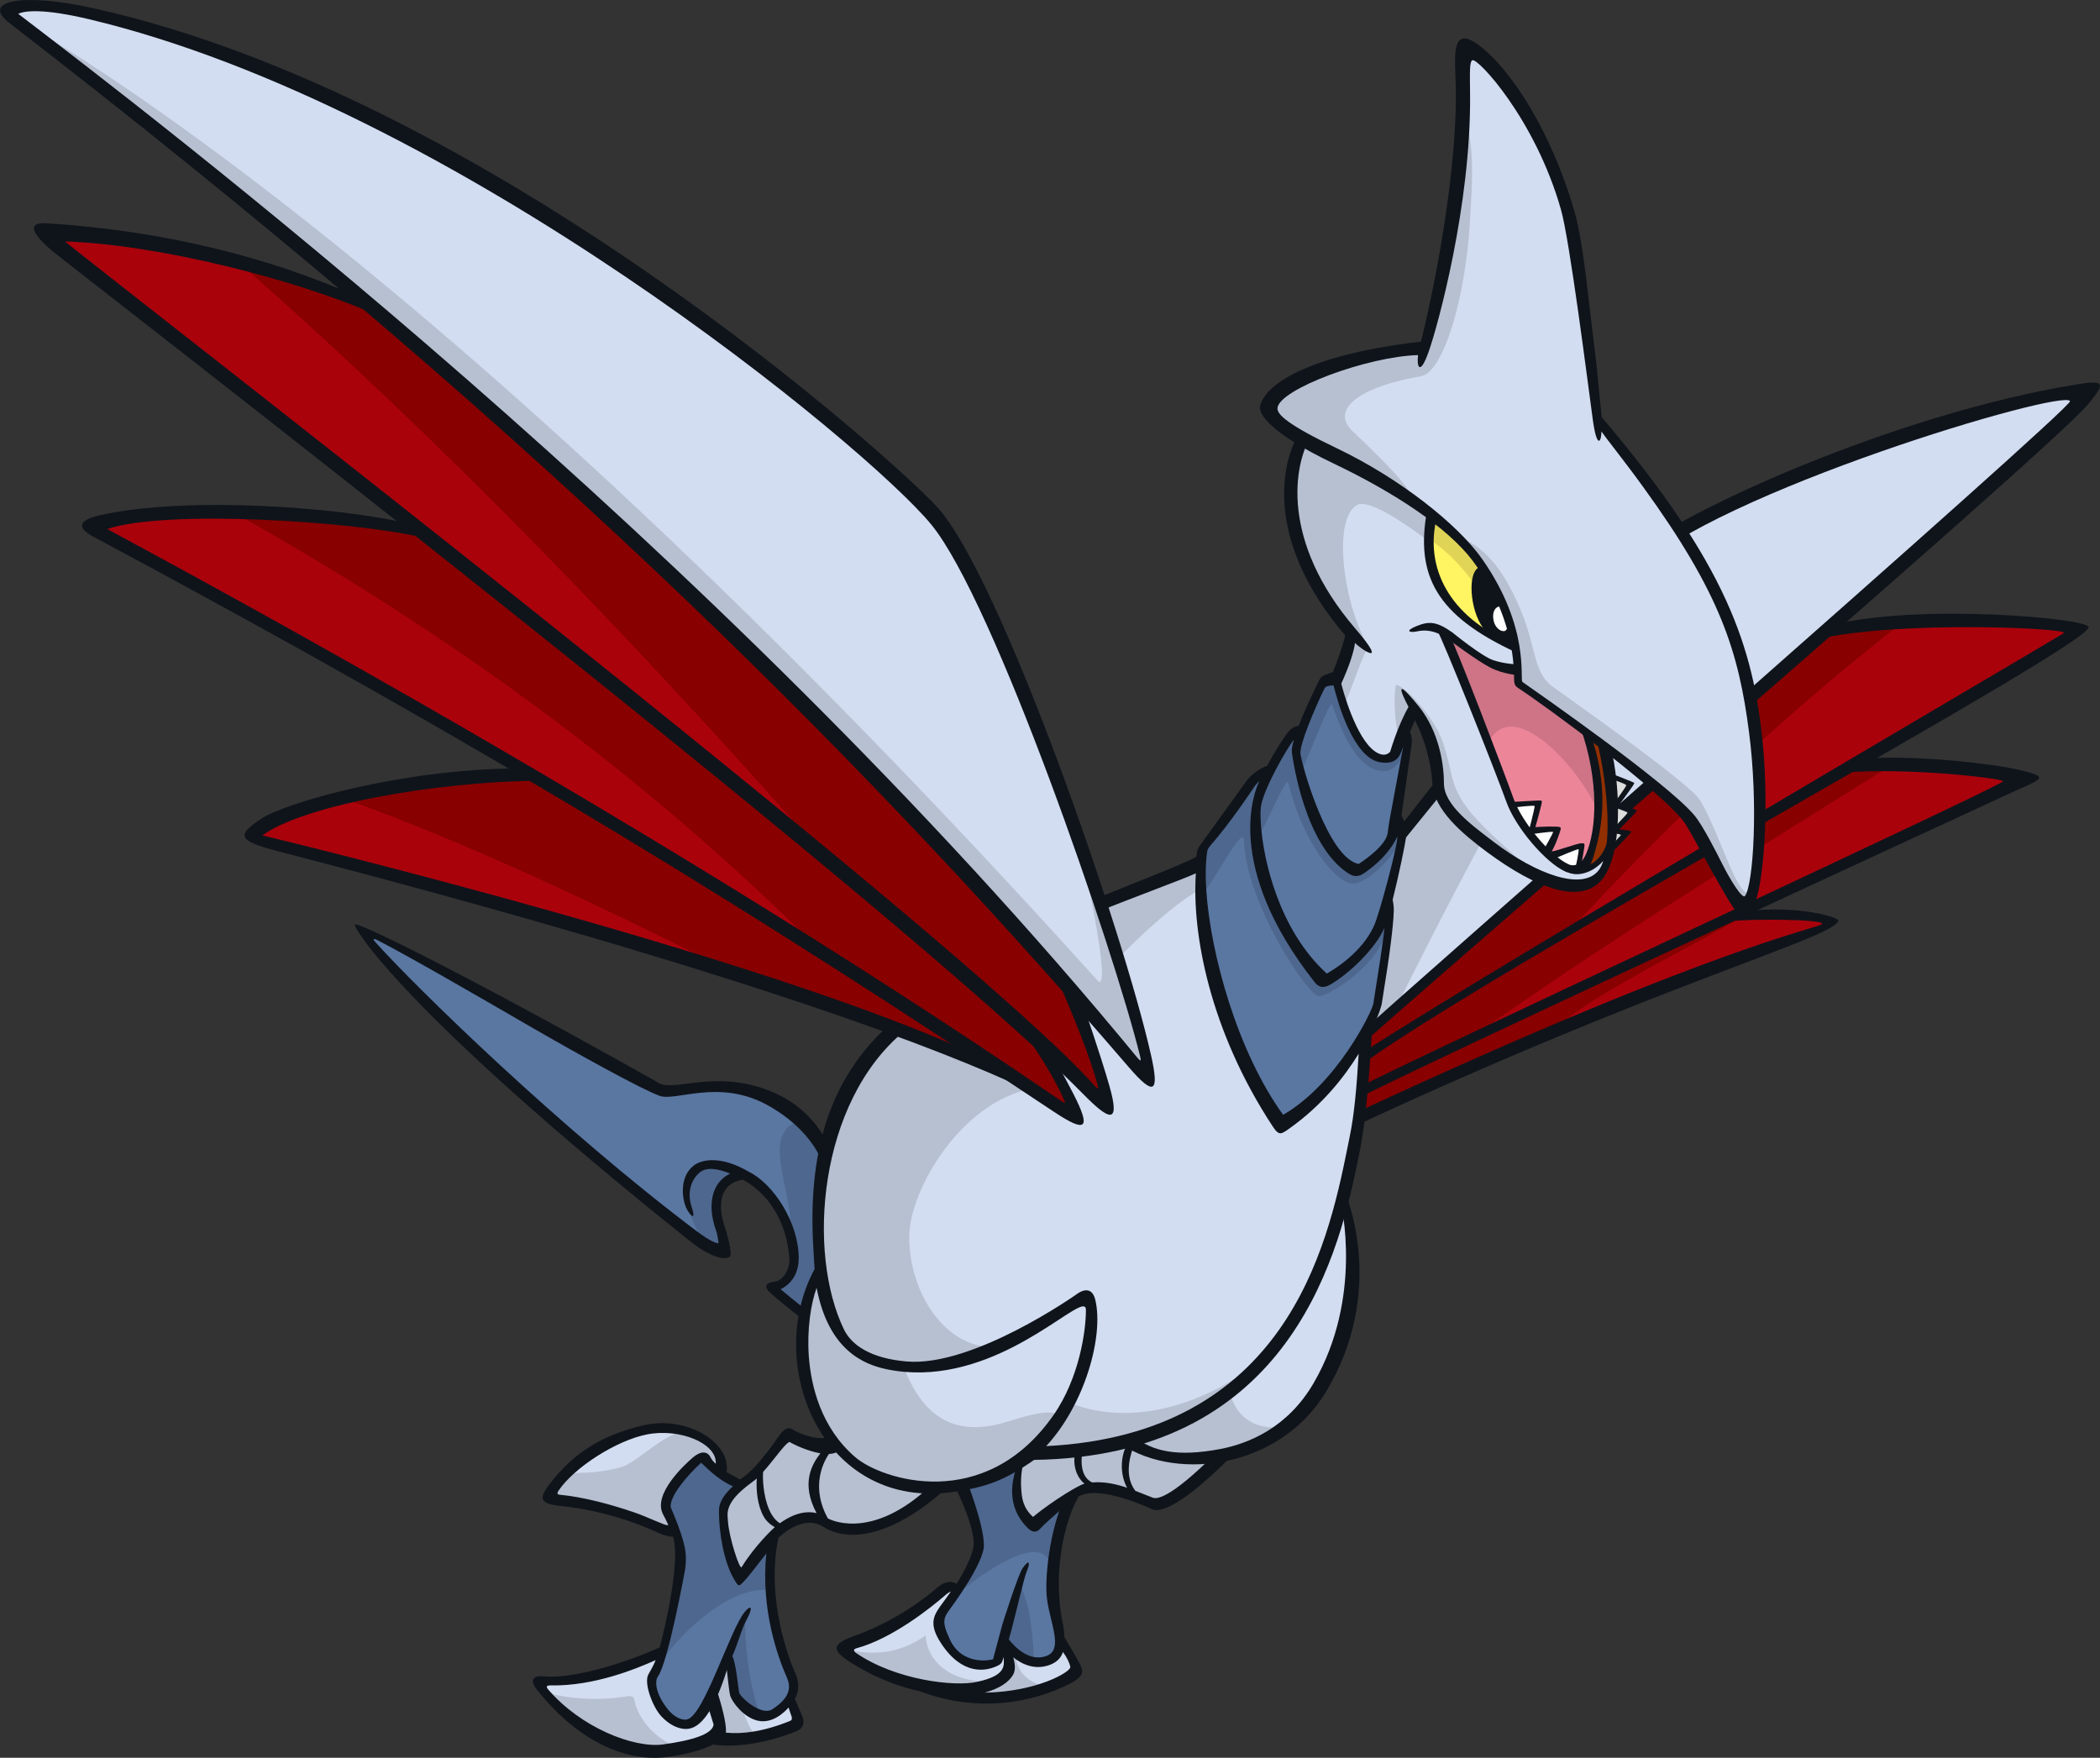 <?xml version="1.0" encoding="UTF-8"?>
<!-- Created with Inkscape (http://www.inkscape.org/) -->
<svg version="1.1" viewBox="0 0 345.79 289.46" xmlns="http://www.w3.org/2000/svg">
 <rect x="0" y="0" width="345.79" height="289.46" fill="#333333" stroke="none"/>
 <g transform="translate(32.68 -14.298)">
  <path d="m142.05 284.07 2.309 4.884s-9.07 9.137-25.989 3.05c2.525-2.236 13.412-9.015 13.412-9.015z" fill="#d3ddf1"/>
  <path d="m134.35 283.26-2.571-0.268s-10.874 6.781-13.411 9.015c9.976 3.584 16.659 2.177 21.171 0.049-5.342-1.338-5.212-5.051-5.189-8.796" fill="#b7c0d1"/>
  <path d="m125.12 276.01s-0.792-1.064-2.451 0.369c-4.745 4.116-11.484 8.698-16.714 9.174 6.415 5.727 17.85 7.34 22.39 6.334 5.275-1.183 5.689-3.061 4.149-7.5z" fill="#d3ddf1"/>
  <path d="m119.73 283.62c-7.019 4.944-13.577 1.924-13.78 1.936 6.415 5.727 17.85 7.34 22.39 6.333 1.152-0.261 2.06-0.555 2.776-0.898-4.351 0.804-10.98-1.364-11.386-7.372" fill="#b7c0d1"/>
  <path d="m103.64 206.12c-1.818-6.974-11.297-15.958-26.984-11.808-19.127-10.701-49.526-28.051-49.77-26.68-0.243 1.372 27.869 29.793 54.558 49.947 4.098 3.099 5.957 3.146 4.497-0.977-1.461-4.123-0.735-8.401 3.956-8.878 4.093 1.782 9.378 10.131 8.099 14.82-1.226 4.473-4.524 3.003-2.738 4.579 1.801 1.566 6.793 5.447 6.793 5.447z" fill="#5a77a2"/>
  <path d="m89.773 207.75c-1.006-0.789-5.747-2.593-8.34-0.394-3.203 2.711 0.994 10.506 1.455 10.856 4.1 3.087 4.506 2.523 3.046-1.599-1.443-4.082-0.739-8.314 3.84-8.862" fill="#4e678e"/>
  <path d="m99.535 199.27c-1.067-0.13-2.291-0.153-3.249 1.75-2.031 4.021 2.077 11.687 1.014 17.169 0.642 1.863 0.928 3.484 0.688 4.367-1.213 4.475-4.524 3.003-2.723 4.569 1.789 1.564 6.779 5.457 6.779 5.457l1.588-26.45c-0.582-2.253-1.966-4.707-4.096-6.861" fill="#4e678e"/>
  <path d="m134.94 254.4-9.393 3.421s2.984 7.443 3.006 10.945c0.034 3.505-2.503 5.739-4.371 8.55-1.88 2.808-3.087 3.096-1.166 7.306 1.935 4.199 6.494 4.3 8.503 3.547-0.07-0.163 1.068-3.763 1.068-3.763s3.154 4.791 7.275 3.342c3.735-1.333 1.098-6.403 0.634-10.29-0.44-3.681 0.657-11.89 2.97-16.411-2.38 2.263-9.116-2.483-8.524-6.649" fill="#5a77a2"/>
  <path d="m135.32 275.36c-1.699 4.723-2.745 9.042-2.745 9.042s2.043 3.091 4.99 3.555c-0.153-3.941-0.404-8.766-2.245-12.596" fill="#4e678e"/>
  <path d="m134.94 254.4-9.393 3.421s2.984 7.443 3.006 10.945c0.034 3.505-2.503 5.739-4.371 8.55-0.313 0.468 15.696-13.653 16.32-4.119 0.314-3.954 1.337-8.954 2.963-12.148-2.38 2.263-9.116-2.483-8.525-6.649" fill="#4e678e"/>
  <path d="m152.86 252.06-15.242 1.374-2.691 0.976c-0.589 4.153-1.226 9.1 1.926 10.417 0.962 0.556 4.958-2.772 7.594-4.799 5.014-2.937 10.375 1.051 12.517 1.664 2.32 0.672 8.328-5.101 11.415-8.197z" fill="#b7c0d1"/>
  <path d="m97.411 293.57c-1.408-0.452-8.457 3.045-10.556-6.515-6.138 3.717-9.418 7.242-9.418 7.242s4.774 10.812 21.289 3.57c0 0-1.22-2.862-1.315-4.296" fill="#d3ddf1"/>
  <path d="m88.875 291.68c-0.837-1.022-1.552-2.497-2.018-4.629-6.138 3.717-9.418 7.242-9.418 7.242s3.368 7.602 14.19 5.79c-1.674-2.445-2.596-5.426-2.754-8.403" fill="#b7c0d1"/>
  <path d="m75.696 286.78c-3.207 1.456-12.024 5.349-20.143 4.244 5.03 7.299 14.87 12.413 20.802 11.604 5.932-0.809 9.207-2.428 9.207-2.428l-1.058-5.139z" fill="#d3ddf1"/>
  <path d="m71.768 294.19c-0.109-0.559-0.536-0.69-1.522-0.511-3.216 0.565-8.635 0.642-13.204-0.74 5.3 6.258 13.912 10.428 19.306 9.681 0.99-0.128 1.906-0.333 2.744-0.59-3.21-0.939-6.64-4.189-7.324-7.841" fill="#b7c0d1"/>
  <path d="m86.085 257.18-0.704-4.282s-5.905-4.967-11.766-3.129c-5.861 1.838-14.595 6.963-15.949 11.387 5.946-0.279 18.116 5.383 19.742 5.073 1.628-0.323 1.772-1.361 1.772-1.361z" fill="#d3ddf1"/>
  <path d="m85.382 252.9s-2.406-2.018-5.658-3.002c-3.585 1.198-6.191 3.87-8.867 5.438-1.412 0.977-6.513 1.703-9.947 1.487-1.609 1.429-2.816 2.921-3.246 4.346 5.948-0.291 18.116 5.383 19.744 5.061 1.625-0.31 1.77-1.349 1.77-1.349l6.908-7.699z" fill="#b7c0d1"/>
  <path d="m88.809 258.62c-3.45-2-6.027-4.513-6.027-4.513s-7.216 6.262-5.569 9.253c1.649 2.98 2.7 6.411 2.087 9.557-0.614 3.133-2.306 14.804-4.413 17.219-0.971 3.982 2.842 8.469 5.712 8.078 2.86-0.405 5.099-6.946 6.263-11.155 1.291 0.743 0.941 4.891 1.456 6.292 0.513 1.413 3.847 5.109 6.599 3.066 2.752-2.043 3.662-3.955 2.682-6.157-0.95-2.159-4.956-11.849-2.922-22.654-2.39 1.446-9.949-5.134-5.868-8.986" fill="#5a77a2"/>
  <path d="m88.809 258.62c-3.45-2-6.027-4.513-6.027-4.513s-7.216 6.262-5.569 9.253c1.649 2.98 2.7 6.411 2.087 9.557-0.512 2.588-1.751 11.034-3.364 15.234 4.865-6.564 12.117-12.618 18.199-12.019 0.049-1.671 0.211-6.757 0.542-8.526-2.39 1.446-9.949-5.134-5.868-8.986" fill="#4e678e"/>
  <path d="m90.078 280c-0.944 2.57-2.243 4.483-3.193 7.077 1.257 0.786 0.931 4.877 1.434 6.275 0.37 1.035 2.236 3.265 4.29 3.612-1.479-3.487-2.794-10.868-2.532-16.964" fill="#4e678e"/>
  <path d="m104.97 252.61c-1.364 1.124-5.824-0.639-7.33-1.572-1.505-0.934-4.44 5.702-8.434 7.814-0.136-0.074-0.27-0.163-0.394-0.236-4.083 3.863-2.26 10.336 0.068 15.587 8.177-12.001 12.925-10.435 14.455-9.095 1.53 1.34 8.024 2.755 17.574-5.728z" fill="#b7c0d1"/>
  <path d="m191.09 192.22-1.159 6.341c11.014-6.053 59.093-26.5 77.833-31.559 1.161-0.309 0.927-1.068-0.148-1.219-8.235-1.09-15.397-1.15-21.419 0.406z" fill="#aa020b"/>
  <path d="m246.2 166.19-55.105 26.03-1.159 6.342c5.227-2.872 18.772-8.977 33.58-15.135 8.174-6.559 22.042-13.055 31.112-18.368-1.086 0.173-7.399 0.873-8.425 1.132" fill="#800"/>
  <path d="m191.06 186.77-1.792 8.367c10.851-5.92 93.11-44.375 110.32-52.453-9.255-2.409-27.9-2.888-34.28-1.16z" fill="#aa020b"/>
  <path d="m265.31 141.52-74.25 45.246-1.791 8.368c2.821-1.541 10.467-5.277 20.525-10.104 21.825-15.579 46.185-30.433 68.974-44.728-4.832 0.024-11.014 0.56-13.458 1.219" fill="#800"/>
  <path d="m193.12 181.86-3.338 8.053c9.473-7.131 99.42-59.471 119.85-71.726-11.867-2.659-32.207-2.59-46.23 1.382z" fill="#aa020b"/>
  <path d="m263.4 119.57-70.279 62.29-3.338 8.053c3.504-2.642 17.864-11.229 35.951-22.316 16.484-17.995 36.353-36.461 55.439-51.273-5.513 0.511-13.113 1.923-17.774 3.245" fill="#800"/>
  <path d="m190.81 185.94c4.461-4.407 109.7-96.183 119.92-106.97-2.696-1.545-59.935 14.179-74.956 29.05-15.019 14.858-48.107 56.921-48.107 56.921z" fill="#d3ddf1"/>
  <path d="m235.78 108.01c-15.021 14.871-48.121 56.931-48.121 56.931l3.157 20.993c1.015-1.001 3.274-3.087 6.487-5.984 13.956-27.673 28.338-55.817 48.799-79.188-4.281 2.372-7.86 4.812-10.322 7.248" fill="#b7c0d1"/>
  <path d="m150.85 250.55c6.753 5.327 25.004 6.572 33.506-8.039 8.514-14.609 4.077-31.44 4.077-31.44z" fill="#d3ddf1"/>
  <path d="m173.57 226.69-22.708 23.853c5.464 4.308 18.425 5.943 27.696-1.314-6.787 1.088-13.567-4.833-4.987-22.539" fill="#b7c0d1"/>
  <g fill="#0f141b">
   <path d="m75.913 194.75c2.766 0.969 9.724-2.845 17.715 1.496 5.155 2.808 8.431 6.945 9.251 10.07l1.668-1.143c-1.089-4.166-4.458-8.546-9.488-10.816-9.423-4.259-16.599-0.222-19.15-1.665-30.142-16.976-49.598-26.66-50.145-26.148-0.413 0.399 8.069 14.514 55.143 52.113 2.857 2.29 5.57 3.337 6.574 2.597 0.536-0.388-0.555-4.205-0.811-4.917-0.353-0.994-0.551-1.947-0.613-2.823-0.086-1.283 0.137-2.407 0.677-3.247 0.588-0.931 1.582-1.485 2.914-1.7 4.588 2.489 7.265 7.416 7.648 12.943 0.109 1.625-0.907 3.642-2.384 3.83-2.88 0.377-0.543 2.03-0.166 2.364 1.787 1.576 6.615 5.326 6.823 5.49l0.959-1.238c-0.042-0.036-4.848-3.779-6.662-5.347 2.164-1.112 2.984-3.078 2.977-5.186-0.033-5.787-4.125-12.133-8.175-14.145-4.688-2.758-7.822-2.027-9.079-1.072-2.577 1.976-1.895 5.84-1.183 7.19 0.727 1.34 1.551 1.833 0.813-0.324-0.738-2.157-0.245-4.385 1.288-5.678 1.146-0.964 3.011-0.678 5.048 0.167-0.896 0.435-1.626 1.05-2.145 1.881-0.709 1.109-1.007 2.57-0.91 4.194 0.073 1.017 0.307 2.114 0.7 3.228 0.32 0.9 0.442 2.127 0.423 2.161-0.203 0.011-1.087-0.091-3.7-2.072-22.295-16.824-45.776-39.714-52.753-47.465-0.601-0.676-0.31-0.685 0.341-0.35 5.158 2.658 15.784 8.797 25.435 14.389 7.4 4.281 18.208 10.254 20.974 11.222"/>
   <path d="m143.56 288.79c0.167 0.784-5.485 4.115-14.111 4.244 2.443-0.659 4.03-1.766 4.692-2.959 0.435-0.784 0.329-1.757 0.021-2.855 1.465 1.152 3.527 2.127 5.958 1.265 1.237-0.446 1.905-1.198 2.231-2.141 0.61 0.829 1.058 1.715 1.21 2.446m-35.189-3.073c5.799-1.573 12.069-6.532 14.719-8.833 0.328-0.277 0.594-0.428 0.811-0.513l-1.222 1.703c-1.512 2.05-2.658 3.415-0.371 6.878 3.528 5.338 7.371 4.502 9.081 3.743 0.627-0.271 0.898-0.509 1.027-0.999 0.043-0.155 0.09-0.334 0.147-0.524 0.125 0.876 0.055 1.515-0.227 2.014-0.508 0.908-1.782 1.548-4.137 2.073-3.664 0.819-13.319-0.26-19.88-4.735-0.499-0.344-0.519-0.648 0.051-0.806m59.218-32.195c-7.963 7.978-9.917 7.562-10.405 7.421 0 0-2.464-0.975-2.92-1.148-2.023-2.661-0.713-6.24-0.054-8.023l-0.821-0.304c-1.264 1.394-2.033 4.899-0.485 7.822-1.733-0.588-3.729-1.049-5.731-0.872-2.393-1.087-1.847-4.872-1.208-6.747l-0.826-0.28c-1.502 2.666-1.095 5.702 0.743 7.224-0.829 0.208-4.809 2.511-8.473 5.475-1.656-1.539-1.84-3.103-1.934-4.676-0.157-2.174 0.237-4.282 0.864-5.757l-1.181 1.083c-1.133 2.635-2.202 6.811 0.624 10.337 1.28 1.606 2.061 1.853 2.957 0.817 0.429-0.483 1.558-1.489 2.997-2.75-1.684 4.776-2.404 11.237-2.018 14.407 0.119 1.038 0.387 2.154 0.649 3.232 0.842 3.405 1.198 5.528-0.776 6.225-2.943 1.054-5.44-1.821-6.146-2.742 1.019-3.571 2.472-10.134 2.931-11.176 0.571-1.31 0.547-2.255-0.658-0.574-0.786 1.119-3.367 9.352-3.367 9.352s-1.365 5.087-1.51 5.661c-1.797 0.491-5.467 0.331-7.107-3.236-1.431-3.077-1.046-3.594 0.198-5.28 0 0 5.428-7.298 5.404-10.25-0.028-3.604-2.935-10.92-3.067-11.22l-2.027 0.85c0.027 0.08 3.385 6.64 3.416 9.956 0.025 2.412-2.829 6.744-2.829 6.744-0.12-0.029-1.312-0.961-3.152 0.627-4.633 3.986-9.849 6.596-13.207 7.787-4.272 1.521-4.609 2.448-0.359 4.999 3.763 2.272 7.51 3.625 10.86 4.352 9.383 3.536 18.207 1.814 24.173-1.12 2.939-1.431 2.595-2.273 1.854-3.678-0.74-1.405-2.446-4.22-2.446-4.22 0.044-1.308-0.245-2.115-0.43-3.266-1.334-7.748 0.494-15.846 2.811-19.851 3.456-2.05 12.269 2.183 12.269 2.183 1.369 0.394 4.822-0.703 13.002-8.903z"/>
   <path d="m188.09 212.33c0.043 0.171 3.748 15.624-4.473 29.735-4.287 7.362-10.716 9.958-15.359 10.845-7.19 1.363-11.189 0.352-14.272-2.068l-2.847 0.671c8.645 6.809 26.599 5.152 34.533-8.035 10.033-16.694 3.328-32.194 3.145-32.893z"/>
   <path d="m95.728 265.14c-0.526-0.337-0.997-0.839-1.404-1.542-1.132-1.992-1.477-5.042-1.353-6.912 0.742-0.814 1.418-1.679 2.039-2.453 0.791-1.006 1.859-2.361 2.309-2.49 0.845 0.509 3.085 1.543 5.09 1.88-1.356 1.753-3.273 4.893-0.637 9.838-1.416-0.34-3.452-0.182-6.045 1.678m1.162 25.422c0.552 1.27 0.87 3.122-2.432 5.226-1.763 1.112-5.125-1.899-5.401-2.703-0.15-0.404-0.549-5.106-1.151-6.046 1.114-2.601 1.463-4.404 2.416-6.144 1.009-1.843 0.716-2.487-0.388-1.139-2.401 2.911-6.676 16.984-9.453 17.681-0.906 0.219-2.2-0.439-3.148-1.605-2.251-2.779-2.151-4.854-1.69-5.445 1.674-2.245 4.433-17.328 4.433-17.328 0.177-0.945 0.218-1.903 0.154-2.83-0.184-2.768-2.468-7.584-2.48-7.787-0.119-1.778 2.601-5.056 5.023-7.274 0.525 0.474 2.797 2.881 5.243 3.878-0.995 0.892-2.282 2.344-2.306 3.882-0.041 4.043 0.91 8.672 2.364 11.227 0.971 1.712 0.918 1.325 1.833 0.456 0.458-0.44 2.081-2.545 3.602-4.505-0.973 9.223 1.945 17.217 3.383 20.458m0.509 7.13c-4.383 1.776-7.846 2.194-10.567 1.923 0.218-1.389-0.943-5.28-1.275-6.321 0.493-1.162 0.979-2.488 1.447-3.98 0.092 0.644 0.363 3.692 0.576 4.296 0.385 1.088 2.158 3.413 4.367 4.002 2.605 0.688 4.661-1.523 5.227-2.132 0.127 0.462 0.292 0.92 0.433 1.31 0.213 0.604 0.066 0.79-0.21 0.901m-20.888 3.866c-4.865 0.67-13.592-2.819-18.933-9.06-0.38-0.447-0.298-0.683 0.487-0.661 7.097 0.137 14.098-2.767 17.219-4.164-0.325 0.867-1.152 2.267-1.152 2.267-0.892 1.351 0.613 5.369 2.037 6.939 1.385 1.513 3.067 2.304 4.535 2.102 1.197-0.165 2.348-1.153 3.44-2.905 0.234 0.759 0.55 1.821 0.678 2.208-0.174 1.598-3.589 2.627-8.312 3.273m0.748-36.1c-0.509 0.042-3.273-1.34-5.429-2.082-3.827-1.33-8.544-2.589-12.293-2.928-0.545-0.033-0.492-0.318-0.217-0.718 2.578-3.794 9.517-8.239 14.528-9.22 5.455-1.074 11.594 1.504 11.333 4.842-0.398-0.35-0.664-0.675-0.864-1.077-0.548-1.093-1.678-1.016-2.903 0.033-1.225 1.05-6.749 6.048-4.885 9.419 0.28 0.516 0.562 1.083 0.836 1.699-0.043 6e-3 -0.075 0.028-0.105 0.029m15.815-1.417c0.432 0.771 1.102 1.347 1.818 1.745-0.206 0.162-3.305 3.056-5.459 6.59-0.305 0.494-2.072-4.877-2.243-7.517-0.041-0.584-0.103-1.123-0.053-1.527 0.329-2.697 4.057-4.859 4.79-5.562-0.113 1.948 0.099 4.433 1.147 6.271m26.715-4.381c-9.493 8.444-16.071 4.73-16.161 4.676-2.631-4.769-1.097-8.745 0.192-10.61 0.644-0.03 1.223-0.172 1.652-0.518l-1.96-2.323c-0.828 0.673-3.986-0.143-5.752-1.226-1.338-0.827-2.276 1.443-3.985 3.606-1.283 1.628-2.866 3.589-4.596 4.658-0.677-0.403-1.723-0.911-2.217-1.217 0.769-4.847-6.605-9.399-13.774-7.681-5.293 1.279-10.289 3.454-14.657 8.769-2.563 3.107-2.746 4.088 1.103 4.495 9.753 1.022 16.133 4.586 17.079 4.826 0.465 0.129 0.997 0.235 1.423 0.238 1.273 3.787-1.261 14.849-2.196 18.236-7.629 3.375-15.157 5.139-18.986 4.762-1.736-0.175-2.664 0.43-1.075 2.395 7.054 8.743 14.98 11.756 21.416 10.866 3.487-0.476 5.888-1.243 7.413-2.024 3.429 0.504 8.378-0.075 13.644-2.15 0.921-0.366 1.7-1.111 1.003-2.684-0.624-1.421-0.824-1.897-1.153-2.686 0.385-0.718 0.612-1.528 0.555-2.429-0.038-0.533-0.171-1.098-0.447-1.701-0.836-1.899-4.953-11.999-2.824-22.373 0.197-0.252 4.024-3.95 7.335-1.875 4.803 3.018 12.143 0.981 20.161-6.147z"/>
   <path d="m254.37 164.37c-1.115 0.13-4.766 1.88-2.936 1.683 4.534-0.506 15.895-0.374 15.946 0.363 0.034 0.62-17.04 3.345-76.398 30.924l-0.01 2.13c50.637-23.531 78.325-30.702 79.077-33.583 0.122-0.428-6.241-2.635-15.679-1.517"/>
   <path d="m275.08 139.17c-1.903 0.12-6.465 2.515-4.276 2.347 11.385-0.867 26.344 1.017 26.368 1.422 0.05 0.675-98.834 46.352-108.28 51.507l0.745 1.381c9.413-5.136 104.55-48.995 109.12-51.111 4.574-2.129 6.493-2.397 0.875-3.674-4.534-1.037-16.536-2.366-24.554-1.873"/>
   <path d="m268.95 117.2c-0.75 0.186-3.251 2.564-2.176 2.314 13.09-3.006 40.371-1.839 40.428-1-0.317 0.354-107.95 63.281-117.89 70.775l0.934 1.241c21.396-16.098 122.34-70.432 120.99-73.016-0.748-1.432-27.69-3.877-42.289-0.313"/>
   <path d="m234.41 106.82c-14.883 14.734-47.034 57.222-47.363 57.637l1.223 0.969c0.343-0.425 33.25-42.195 48.057-56.855 13.39-13.257 70.949-30.351 71.853-28.214 0.409 1.168-113.4 100.57-117.93 105.03l1.107 1.123c4.48-4.441 113.3-97.855 119.75-105.6 2.911-3.493 2.855-4.068-1.644-3.342-30.328 4.859-67.547 21.821-75.058 29.257"/>
  </g>
  <path d="m182.32 85.642c-3.106 7.219-6.68 16.469 7.412 32.837 2.096 5.484-15.584 32.221-23.91 37.109-8.328 4.9-41.432 14.142-57.362 35.477-9.523 12.764-14.252 64.509 31.922 62.352 41.859-1.949 46.925-36.063 50.183-51.868 3.258-15.805 0.28-53.706 9.55-70.343 2.499 3.603 3.966 9.633 3.948 12.075-0.022 4.61 6.06 8.495 10.199 11.639 8.169 6.206 14.252 6.466 17.042 2.813 1.461-1.909 3.26-11.391-0.161-22.125-4.119-12.972-31.979-55.215-48.824-49.965" fill="#d3ddf1"/>
  <path d="m190.89 97.392c4.882-1.695 27.332 19.196 33.649 24.842-10.28-17.172-29.425-40.58-42.222-36.591-3.092 7.209-6.68 16.469 7.412 32.837 2.108 5.486-15.572 32.223-23.898 37.111-8.338 4.886-41.432 14.143-57.362 35.477-9.536 12.762-14.264 64.507 31.91 62.35 18.785-0.874 30.157-8.239 37.295-17.5-10.145 9.789-31.33 18.929-46.339 0.158-8.152 0.544-14.336-8.764-14.298-18.149 0.023-7.695 8.842-23.062 21.479-24.585-2.819-6.848 19.635-29.407 26.634-32.636 7.303-3.374 15.807-17.595 22.026-27.241 2.31-3.568 4.783-13.1 5.658-12.346-4.452-7.304-6.176-21.683-1.944-23.725" fill="#b7c0d1"/>
  <path d="m197.73 136.65c0.686-1.991 1.468-3.826 2.374-5.45 2.511 3.605 3.966 9.633 3.958 12.089-0.02 4.598 6.062 8.483 10.199 11.639 0.779 0.597 5.284 3.258 6.032 3.75-2.87-3.359-9.971-8.436-12.538-13.08-1.724-3.119-1.272-4.326-2.781-8.859-1.701-5.184-7.686-10.592-7.842-9.493-0.312 2.136-0.25 5.157 0.598 9.404" fill="#b7c0d1"/>
  <path d="m231.15 135.6c-0.099-0.545-2.147-2.533-3.01-3.284-0.252 7.916 3.063 15.596-0.458 23.088 0.375 0.672 0.752 1.344 1.125 2.029 4.236-0.524 5.18-6.643 2.342-21.833" fill="#922f00"/>
  <path d="m102.36 223.43c-3.242 3.72-5.901 21.957 5.229 31.5 9.606 8.243 25.847 6.153 34.281-7.355 6.198-9.938 6.13-19.155 3.352-19.524-8.366 6.912-30.964 19.048-40.27 4.917z" fill="#d3ddf1"/>
  <path d="m133.4 248.35c-10.595 3.41-14.894-2.899-17.27-8.899-4.406-0.712-9.656-4.152-11.189-6.482l-2.579-9.537c-3.242 3.72-5.904 21.969 5.227 31.512 5.63 4.828 13.544 6.095 20.819 3.607 7.853-4.036 22.152-15.718 4.993-10.201" fill="#b7c0d1"/>
  <path d="m176.44 141.51c-1.923-0.047-3.182 2.063-3.182 2.063s-4.35 6.56-7.699 10.184c-1.712 8.345 2.638 31.342 12.833 45.012 9.627-5.208 15.589-18.037 15.699-19.095 0.098-1.06 2.265-13.107 1.836-14.303-0.429-1.196-0.371-2.841-0.371-2.841z" fill="#5a77a2"/>
  <path d="m184.57 178.34c1.867-0.127 11.552-6.115 11.353-12.961-0.038-1.274-0.371-2.841-0.371-2.841l-19.115-21.019c-1.922-0.047-3.18 2.051-3.18 2.051s-4.35 6.56-7.701 10.196c-0.351 1.652-0.673 5.542-0.549 8.161 1.643-1.411 7.116-12.162 7.166-9.28 0.179 10.103 10.53 25.821 12.397 25.694" fill="#4e678e"/>
  <path d="m182.63 134.4c-1.041 0.069-1.758-0.053-2.874 1.419-1.13 1.481-4.747 7.677-5.406 10.864-0.668 3.198 1.009 20.077 11.42 29.173 5.738-3.19 7.659-6.755 8.364-8.442 0.878-2.08 3.681-12.704 3.889-14.822 0.209-2.118-0.979-4.284-0.979-4.284z" fill="#5a77a2"/>
  <path d="m190.24 159.79c3.01-0.202 7.677-6.113 7.779-7.197 0.208-2.118-0.967-4.282-0.967-4.282l-14.426-13.91c-1.041 0.069-1.746-0.051-2.874 1.419-1.13 1.482-4.735 7.679-5.394 10.866-0.138 0.664-0.026 3.895 0.083 5.521 1.568-2.415 4.727-10.251 5.018-8.993 2.222 9.369 7.771 16.778 10.78 16.576" fill="#4e678e"/>
  <path d="m187.33 126.21c-1.22 0.085-2.29 0.713-2.29 0.713s-4.564 9.379-4.234 11.635c0.333 2.244 4.721 18.063 10.365 18.73 4.697-3.121 5.282-4.905 5.356-6.309 0.077-1.415 2.332-12.241 2.551-14.006 0.23-1.763-0.495-2.249-0.495-2.249s-1.075 5.078-3.909 4.473c-4.64-1.006-7.351-12.987-7.351-12.987" fill="#5a77a2"/>
  <path d="m195.2 141.29c2.589-0.029 3.832-3.86 3.894-4.325 0.23-1.763-0.509-2.24-0.509-2.24s-1.061 5.068-3.895 4.463c-4.642-0.994-7.353-12.975-7.353-12.975-1.218 0.073-2.288 0.7-2.288 0.7s-4.564 9.379-4.233 11.635c0.073 0.477 0.313 1.538 0.718 2.931 1.596-3.3 4.822-12.102 5.146-11.151 2.88 8.602 5.931 10.991 8.52 10.961" fill="#4e678e"/>
  <path d="m216.87 124.85c-4.378-0.192-11.654-6.143-11.654-6.143 0.971 1.511 9.05 22.672 10.775 27.46 1.725 4.787 8.533 12.368 11.263 11.312 2.731-1.056 5.487-12.102 0.43-24.886 0 0-6.437-7.55-10.816-7.742" fill="#ed8599"/>
  <path d="m230.48 148.04c0.176-4.293-0.519-9.69-2.803-15.447 0 0-6.435-7.562-10.801-7.752-4.378-0.192-11.666-6.145-11.666-6.145 0.643 0.986 4.266 10.241 7.205 17.926 3.886-8.101 15.074 4.15 18.065 11.418" fill="#ce7486"/>
  <path d="m226.19 157.18-2.454-0.622-4.724-4.909-2.712-4.809 4.268-0.292-1.078 4.626 4.286-0.389s-0.326 0.604-0.629 1.487c-0.427 1.212-0.966 2.616-0.456 2.586 0.877-0.062 5.013-1.257 5.013-1.257l-0.14 3.159z" fill="#fff"/>
  <path d="m213.1 109.76c-2.446-5.16-9.958-11.118-9.958-11.118-0.923 5.006-0.934 8.678 1.04 12.672 3.147 4.627 7.306 7.399 12.667 9.643 0 0-1.303-6.037-3.748-11.197" fill="#fff462"/>
  <path d="m232.86 148.8-0.537 4.075-1.158 2.768 3.918-4.12-1.958-0.394 2.941-3.187-2.689-1.042 2.381-3.479-2.872-1.203z" fill="#dcdddd"/>
  <path d="m203.15 98.637c-0.297 1.587-0.404 3.097-0.392 4.504 6.68 4.51 9.265 10.8 13.816 16.304-0.658-2.38-1.885-6.347-3.466-9.69-2.445-5.16-9.958-11.118-9.958-11.118" fill="#e0d456"/>
  <path d="m202.01 71.294c-3.452 0.758-16.978 2.542-24.144 7.935-2.989 2.237-0.9 4.96 9.053 9.72 9.947 4.745 19.287 11.459 23.566 17.137 3.365 4.467 7.577 13.657 6.818 20.662 5.516 3.829 25.93 18.445 29.434 23.64 3.493 5.193 6.716 16.38 8.734 12.569 2.017-3.811 1.478-32.365-2.432-43.366-4.286-12.012-16.943-28.676-22.694-36.273-1.337-9.542-3.469-28.776-5.411-35.622-3.018-10.609-11.14-22.361-13.531-24.125-2.403-1.766-3.212-2.47-3.14 5.457 0.18 18.204-6.253 42.268-6.253 42.268" fill="#d3ddf1"/>
  <path d="m190.07 85.34c-4.112-3.892 2.065-7.551 11.191-9.079 3.727-0.619 7.381-12.776 8.113-25.668 0.337-6.157 0.951-12.186-1.168-17.749-0.616 17.566-6.192 38.455-6.192 38.455-3.452 0.758-16.99 2.539-24.156 7.932-2.989 2.237-0.887 4.963 9.056 9.707 1.887 0.904 11.009 6.236 12.814 7.25-0.22-1.772-5.545-6.956-9.658-10.848" fill="#b7c0d1"/>
  <path d="m247.29 146.11c-1.672-2.858-23.32-17.982-24.428-18.828-3.136-2.405-2.544-6.445-5.248-12.769-2.692-6.322-5.486-9.616-9.25-11.487 0.04 0.049 2.08 3.023 2.122 3.068 3.134 4.16 5.808 9.438 7.153 20.813 5.514 3.841 25.594 18.294 29.099 23.489 3.495 5.181 6.423 14.795 8.441 10.984-2.017-0.076-4.807-10.029-7.89-15.27" fill="#b7c0d1"/>
  <path d="m54.949 141.59c-19.261 0.133-41.039 4.937-45.792 10.769 14.004 3.636 85.831 20.799 126.94 40.141z" fill="#aa020b"/>
  <path d="m136.11 192.76-81.181-51.417c-10.948 0.071-21.545 2.088-31.003 4.444 20.913 7.524 41.036 17.196 61.043 27.084 15.953 5.217 36.584 13.04 51.141 19.889" fill="#800"/>
  <path d="m37.176 101.83c-11.374-2.679-46.181-5.179-54.288-0.652 5.485 4.801 62.805 31.138 161.99 97.573-2.124-7.345-9.296-16.599-9.296-16.599z" fill="#aa020b"/>
  <path d="m135.58 182.15-98.407-80.322c-6.209-1.463-19.376-2.873-31.382-3.113 35.009 19.516 67.279 42.947 95.316 70.903 13.511 8.685 28.104 18.35 43.769 29.131-2.112-7.342-9.296-16.599-9.296-16.599" fill="#800"/>
  <path d="m30.006 65.714c-23.1-8.836-39.176-12.86-54.24-12.707-4.071 0.041 147.16 113.72 173.79 143.41-0.428-6.425-6.099-18.672-6.099-18.672s-33.62-43.158-113.45-112.03" fill="#aa020b"/>
  <path d="m149.56 196.42c-0.428-6.425-6.099-18.672-6.099-18.672s-33.874-43.142-113.45-112.03c-8.519-3.262-16.072-5.854-22.974-7.835 33.458 29.346 65.93 63.223 95.251 96.522 22.633 18.706 38.81 33.181 47.277 42.014" fill="#800"/>
  <path d="m121.43 100.02c-9.284-11.305-76.591-68.641-139.25-83.549-12.521-2.983-13.141 0.463-13.141 0.463s94.062 67.22 187.92 175.83c-0.61-9.005-23.804-78.464-35.528-92.746" fill="#d3ddf1"/>
  <path d="m144.53 151.6c1.677 6.12 5.709 25.383 3.682 24.352-111.93-124.17-179.16-159.02-179.16-159.02s94.062 67.22 187.92 175.83c-0.295-4.256-5.639-22.072-12.437-41.163" fill="#b7c0d1"/>
  <g fill="#0f141b">
   <path d="m195.88 150.93c-0.05 0.868-0.165 2.49-4.83 5.642-4.996-0.977-9.25-15.775-9.588-18.121-8e-3 -0.029-0.018-0.052-0.011-0.09-0.111-1.551 2.204-7.024 3.896-10.569 0.188-0.403 0.39-0.478 0.806-0.552 0.338-0.062 0.695-0.096 0.751-0.06 0.733 2.921 3.279 11.899 7.642 12.64 3.244 0.558 3.435-1.74 3.829-2.569-0.155 0.974-2.45 12.834-2.49 13.679m1.494 1.596c-0.2 2.006-2.844 11.92-3.725 14.012-1.25 2.989-4.116 5.914-7.858 8.085-7.812-7.105-10.455-18.584-10.856-24.615-0.103-1.461-0.07-2.571 0.058-3.187 0.645-3.077 4.189-9.185 5.283-10.611 0.034-0.035 0.054-0.065 0.087-0.096-0.255 0.893-0.395 1.644-0.322 2.122 0.255 1.791 2.216 15.099 9.128 19.778 1.202 0.815 1.916 0.685 3.016-0.101 2.787-1.962 4.45-4.146 5.205-5.835-1e-5 0.15 0.013 0.303-9e-3 0.449m-3.543 24.567-0.394 2.509c-0.211 1.277-5.987 13.163-14.844 18.277-7.514-10.372-11.952-26.463-12.651-36.939-0.162-2.413-0.121-4.512 0.114-6.173 0.064-0.489 0.129-0.728 0.522-1.181 3.247-3.681 7.063-9.4 7.224-9.658 0.019-0.024 0.339-0.538 0.866-1.004-0.643 1.359-6.151 13.709 9.115 33.118 0.882 1.118 1.793 0.874 2.812 0.25 3.081-1.856 7.214-5.848 8.681-9.198-0.253 2.624-1.086 7.747-1.445 10m-85.667 77.18c-5.696-4.878-7.317-11.765-7.677-16.672-0.306-4.396 0.324-8.567 1.287-11.233 1.967 10.262 7.745 12.622 11.585 13.416 15.8 3.22 29.014-9.632 32.08-10.337 0.443-0.093 0.68 0.052 0.679 0.528 0.017 3.326-1.043 11.204-5.359 17.381-11.299 16.157-28.271 10.623-32.594 6.918m105.16-101.3c-3.656-2.778-8.281-6.139-8.255-9.695 7e-3 -2.783-0.67-8.352-4.139-12.662-5.235-6.472-1.696 0.084-1.696 0.084-1.208 2.169-2.19 4.669-3.029 7.409-0.091 0.083-0.181 0.166-0.268 0.226-0.357 0.234-0.719 0.292-1.117 0.205-3.207-0.688-5.723-8.018-6.658-11.666 1.217-2.682 2.031-5.025 2.271-6.71 0.653 0.8 5.845 4.417 0.051-2.348-12.457-14.519-10.113-27.11-7.32-31.653l-1.899-0.644c-2.789 4.519-6.135 17.374 7.542 33.413 0.018 0.052-0.56 2.391-2.021 6.042-0.501 0.132-0.975 0.319-1.331 0.478-0.49 0.209-0.722 0.441-0.927 0.867-0.667 1.355-2.283 4.626-3.381 7.481-0.593 0.089-1.219 0.348-1.937 1.305-0.561 0.723-1.963 2.918-3.28 5.33-1.756 0.537-3.15 2.157-3.202 2.235-0.021 0.038-5.904 8.162-7.684 10.638-0.539 0.739-0.573 0.984-0.658 1.507-0.036 0.193-0.057 0.378-0.08 0.574-1.903 1.124-13.091 5.426-15.931 6.662 0.112 0.674-5e-3 1.567 0.24 2.202 2.897-1.276 13.667-5.218 15.608-6.146-0.666 9.794 2.228 25.823 12.664 41.694 1.082 1.657 1.418 1.268 3.04 0.105 5.132-3.705 8.724-8.224 11.103-12.093-0.311 5.284-0.719 10.01-1.452 13.522l-0.417 2.079c-3.322 16.483-10.268 47.035-49.588 49.02 6.362-6.86 9.515-18.146 8.092-24.08-0.666-2.808-2.957-1.017-2.957-1.017-0.174 0.13-17.096 12.087-28.095 11.158-5.9-0.503-9.068-2.675-10.328-5.255-6.146-12.662-4.243-37.373 9.831-49.06-0.718-0.183-1.811-0.64-2.536-0.988-10.923 9.857-13.243 23.329-12.305 37.349 0.049 0.674 0.083 1.633 0.165 2.74-8.527 15.747 1.384 39.985 23.086 36.66 5.101-0.789 7.995-1.714 13.069-5.242 40.931-0.605 49.784-31.841 53.206-48.857l0.428-2.064c0.946-4.588 1.577-12.383 1.997-19.991 1.091-2.279 1.6-3.927 1.633-4.372l0.381-2.437c1.35-8.287 1.564-11.846 1.573-12.697 0.016-0.687-0.072-1.292-0.189-1.804 1-4.001 2.1-9.213 2.24-10.629 0.147-1.452-0.373-2.565-0.79-3.22 0.481-3.509 1.576-10.966 1.653-11.579 0.15-1.063-0.024-1.748-0.241-2.202 0.225-0.534 0.558-1.438 0.802-1.944 1.577 2.966 2.696 7.038 2.881 10.408 0.236 4.37 5.045 8.355 8.964 11.27 8.184 6.058 15.669 8.876 19.123 4.356 3.157-4.137 2.979-14.779 1.26-21.747l-2.342-1.354c1.991 8.059 2.722 18.692 0.396 21.743-2.657 3.478-10.241 0.717-17.246-4.606"/>
   <path d="m203.99 118.15c0.875 1.355 9.371 22.632 11.384 28.225 1.502 4.169 6.39 9.948 9.696 11.445 0.936 0.426 2.196 0.46 2.858 0.209 0.813-0.324 1.287-1.113 1.75-2.582 1.507-4.772 2.664-11.628-0.575-20.585-0.13-0.375-1.665-1.089-1.502-0.62 3.042 8.607 2.639 16.658 0.883 20.68-0.459 1.043-0.965 1.537-1.424 1.715-0.313 0.129-0.852 0.267-1.453-8e-3 -2.993-1.363-7.621-6.856-9.01-10.689-1.565-4.368-9.787-25.971-10.837-27.597z"/>
   <path d="m229.5 156.47c-1.058 0.63-2.13 0.793-3.188 0.482l-0.462 1.13c1.272 0.376 2.59 0.096 3.848-0.659 1.694-1.012 2.836-2.893 3.03-3.797l-0.671-0.903c-0.372 1.184-1.033 2.841-2.557 3.748"/>
   <path d="m220.54 146.12c-0.771 0.031-3.94 0.216-3.94 0.216l0.168 0.909s3.131-0.38 3.239-0.222c0.101 0.195-1.109 4.721-1.109 4.721s4.088-0.602 4.157-0.438c0.048 0.147-1.644 3.091-1.644 3.091l1.714 1.361s3.929-1.698 4.114-1.613c0.173 0.081-0.549 3.308-0.549 3.308l0.868 0.05s0.478-2.594 0.61-3.485c0.125-0.892 0.094-0.873-0.569-0.847-0.66 0.039-3.773 1.2-4.765 1.341 0.418-0.762 0.851-1.734 1.308-3.103 0.317-0.894 0.29-0.949-0.667-0.99-1.521-0.046-3.338 0.078-3.338 0.078s0.675-2.332 1.014-3.811c0.136-0.577 0.062-0.591-0.609-0.565"/>
   <path d="m232.71 142.62s2.369 0.744 2.384 0.997c0.026 0.231-2.398 3.501-2.398 3.501s2.604 0.826 2.619 1.016c0.011 0.165-3.032 3.27-3.032 3.27s1.927 0.223 1.934 0.39c0.015 0.179-4.201 4.355-4.201 4.355l1.264 0.011s4.704-4.7 4.656-4.91c-0.051-0.198-1.391-0.274-1.958-0.394 0.708-0.77 2.902-2.843 2.846-3.079-0.058-0.224-2.118-0.81-2.784-1.072 0.468-0.69 2.492-3.333 2.381-3.479-0.11-0.146-3.742-1.515-3.742-1.515z"/>
   <path d="m216.85 121.68-0.562-1.485c-10.386-4.338-14.424-12.517-12.388-20.651l-1.58-1.274c-2.02 10.87 1.609 17.405 14.53 23.409"/>
   <path d="m211.01 107.66c-2.148 0.689-1.667 7.099 0.517 10.041 0.49 0.668 4.122 3.304 4.45 3.027 0.328-0.277-0.289-5.158-1.692-8.116-1.391-2.956-2.634-5.158-3.275-4.952"/>
  </g>
  <path d="m214.39 114.13c-0.901 0.057-1.457 1.019-1.104 2.477 0.236 0.947 0.978 1.675 1.703 1.623 0.572-0.043 0.887-1.389 0.839-2.075-0.033-0.557-0.816-2.071-1.44-2.025" fill="#fff"/>
  <g fill="#0f141b">
   <path d="m200.61 117.38c-2.076 0.841-1.17 1.16 0.086 0.881 1.256-0.279 2.961-0.211 5.032 1.255 0 0 4.829 3.612 6.992 4.719 2.151 1.105 4.655 1.26 4.655 1.26l-0.155-1.784s-2.121-0.058-4.043-0.708c-1.923-0.648-6.697-4.551-6.697-4.551-2.537-1.791-3.793-1.913-5.869-1.07"/>
   <path d="m211.43 106.43c-4.074-5.841-13.741-13.418-23.963-18.302-7.999-3.829-9.906-5.565-9.791-6.647 0.305-3.103 14.83-8.486 23.148-8.71-0.252 1.884 0.285 3.502 1.699-0.435 1.533-4.24 7.037-24.34 6.863-42.442-0.033-3.844-0.106-5.399 0.372-5.674 0.852-0.468 10.344 9.66 14.588 24.574 1.461 5.126 4.409 28.513 5.248 34.614 0.638 4.634 1.371 3.931 1.431 1.936 0.902 1.347 3.749 4.827 6.856 9.133 12.719 17.54 15.724 27.081 17.447 40.458 1.514 11.682 0.721 24.964-0.669 26.898-0.456 0.63-2.622-3.011-3.68-5.128-1.041-2.076-3.304-6.537-4.648-8.13-4.494-5.405-26.09-20.406-28.316-21.976-0.507-0.371 1.334-8.804-6.585-20.167m-4.391-77.265c0.168 16.459-4.835 37.906-5.737 41.387-17.174 1.978-25.552 6.543-26.504 10.628-0.296 1.211 1.595 4.412 12.103 9.437 9.981 4.764 18.748 10.518 22.89 15.995 4.582 6.074 6.611 12.523 6.83 18.52 0.039 1.199-0.138 1.943 0.625 2.424 4.396 2.841 24.227 17.424 27.574 22.389 1.111 1.637 7.379 13.707 8.64 14.746 2.01 1.655 2.227-0.574 2.694-1.465 1.55-2.92 2.494-15.672 1.425-26.518-1.551-15.702-5.767-29.294-26.526-53.731-0.045-0.36-0.888-8.994-0.888-8.994-1.232-9.498-2.047-19.419-3.534-24.675-3.107-10.939-8.892-21.64-14.87-26.821-5.978-5.181-4.765 1.541-4.723 6.678"/>
   <path d="m10.254 149.17c-3.891 2.633-3.856 3.517 2.378 5.185 8.708 2.319 88.279 22.461 124.78 39.836l-5.103-4.09c-32.592-16.82-120.72-37.987-121.78-38.235 6.348-4.706 27.469-8.88 46.14-9.011l-4.263-2.014c-19.135 0.132-38.259 5.695-42.15 8.328"/>
   <path d="m-16.228 99.146c-3.442 0.773-3.935 1.998-1.131 3.5 68.071 36.437 110.24 62.797 158.22 94.736 5.365 3.562 6.156 2.82 3.21-2.948-1.467-2.883-3.486-6.433-4.768-8.629-0.694-1.183-4.524-3.029-4.524-3.029 0.06 0.081 4.784 6.199 7.604 12.307 0.467 0.99 0.424 1.02-0.478 0.412-72.348-49.501-154.67-92.691-156.91-94.09 9.762-3.252 40.518-1.285 51.953 1.407l-2.412-2.32c-11.11-2.617-36.255-4.614-50.76-1.347"/>
   <path d="m-24.327 55.422c2.339 2.043 138.32 106.82 169.95 138.98 4.224 4.301 6.292 5.378 4.354-1.355-1.521-5.275-4.237-13.144-4.413-13.541l-3.674-2.882c0.049 0.109 4.287 9.593 6.079 16.035 0.323 1.151 0.173 1.086-0.469 0.363-21.965-24.688-164.98-135.04-169.45-138.96 15.137 0.462 38.311 6.29 51.524 12.211l-3.564-3.2c-14.071-6.294-31.562-10.796-50.96-12.005-3.917-0.244-1.712 2.313 0.627 4.356"/>
   <path d="m-18.045 17.456c60.338 14.362 128.19 70.407 138.7 83.208 10.376 12.638 29.988 69.74 34.407 87.608 0.168 0.709 0.12 0.9-0.412 0.261-69.702-84.82-163.52-156.03-184.33-171.96 1.05-0.519 4.179-0.886 11.634 0.885m-13.063 0.653c82.726 63.87 137.46 117.47 184.32 171.95 4.111 4.769 5.038 4.24 3.658-1.924-4.549-20.325-24.735-78.914-35.276-90.404-6.654-7.264-73.165-67.586-139.06-82.122-11.236-2.478-18.588-1.321-13.635 2.502"/>
  </g>
 </g>
</svg>
